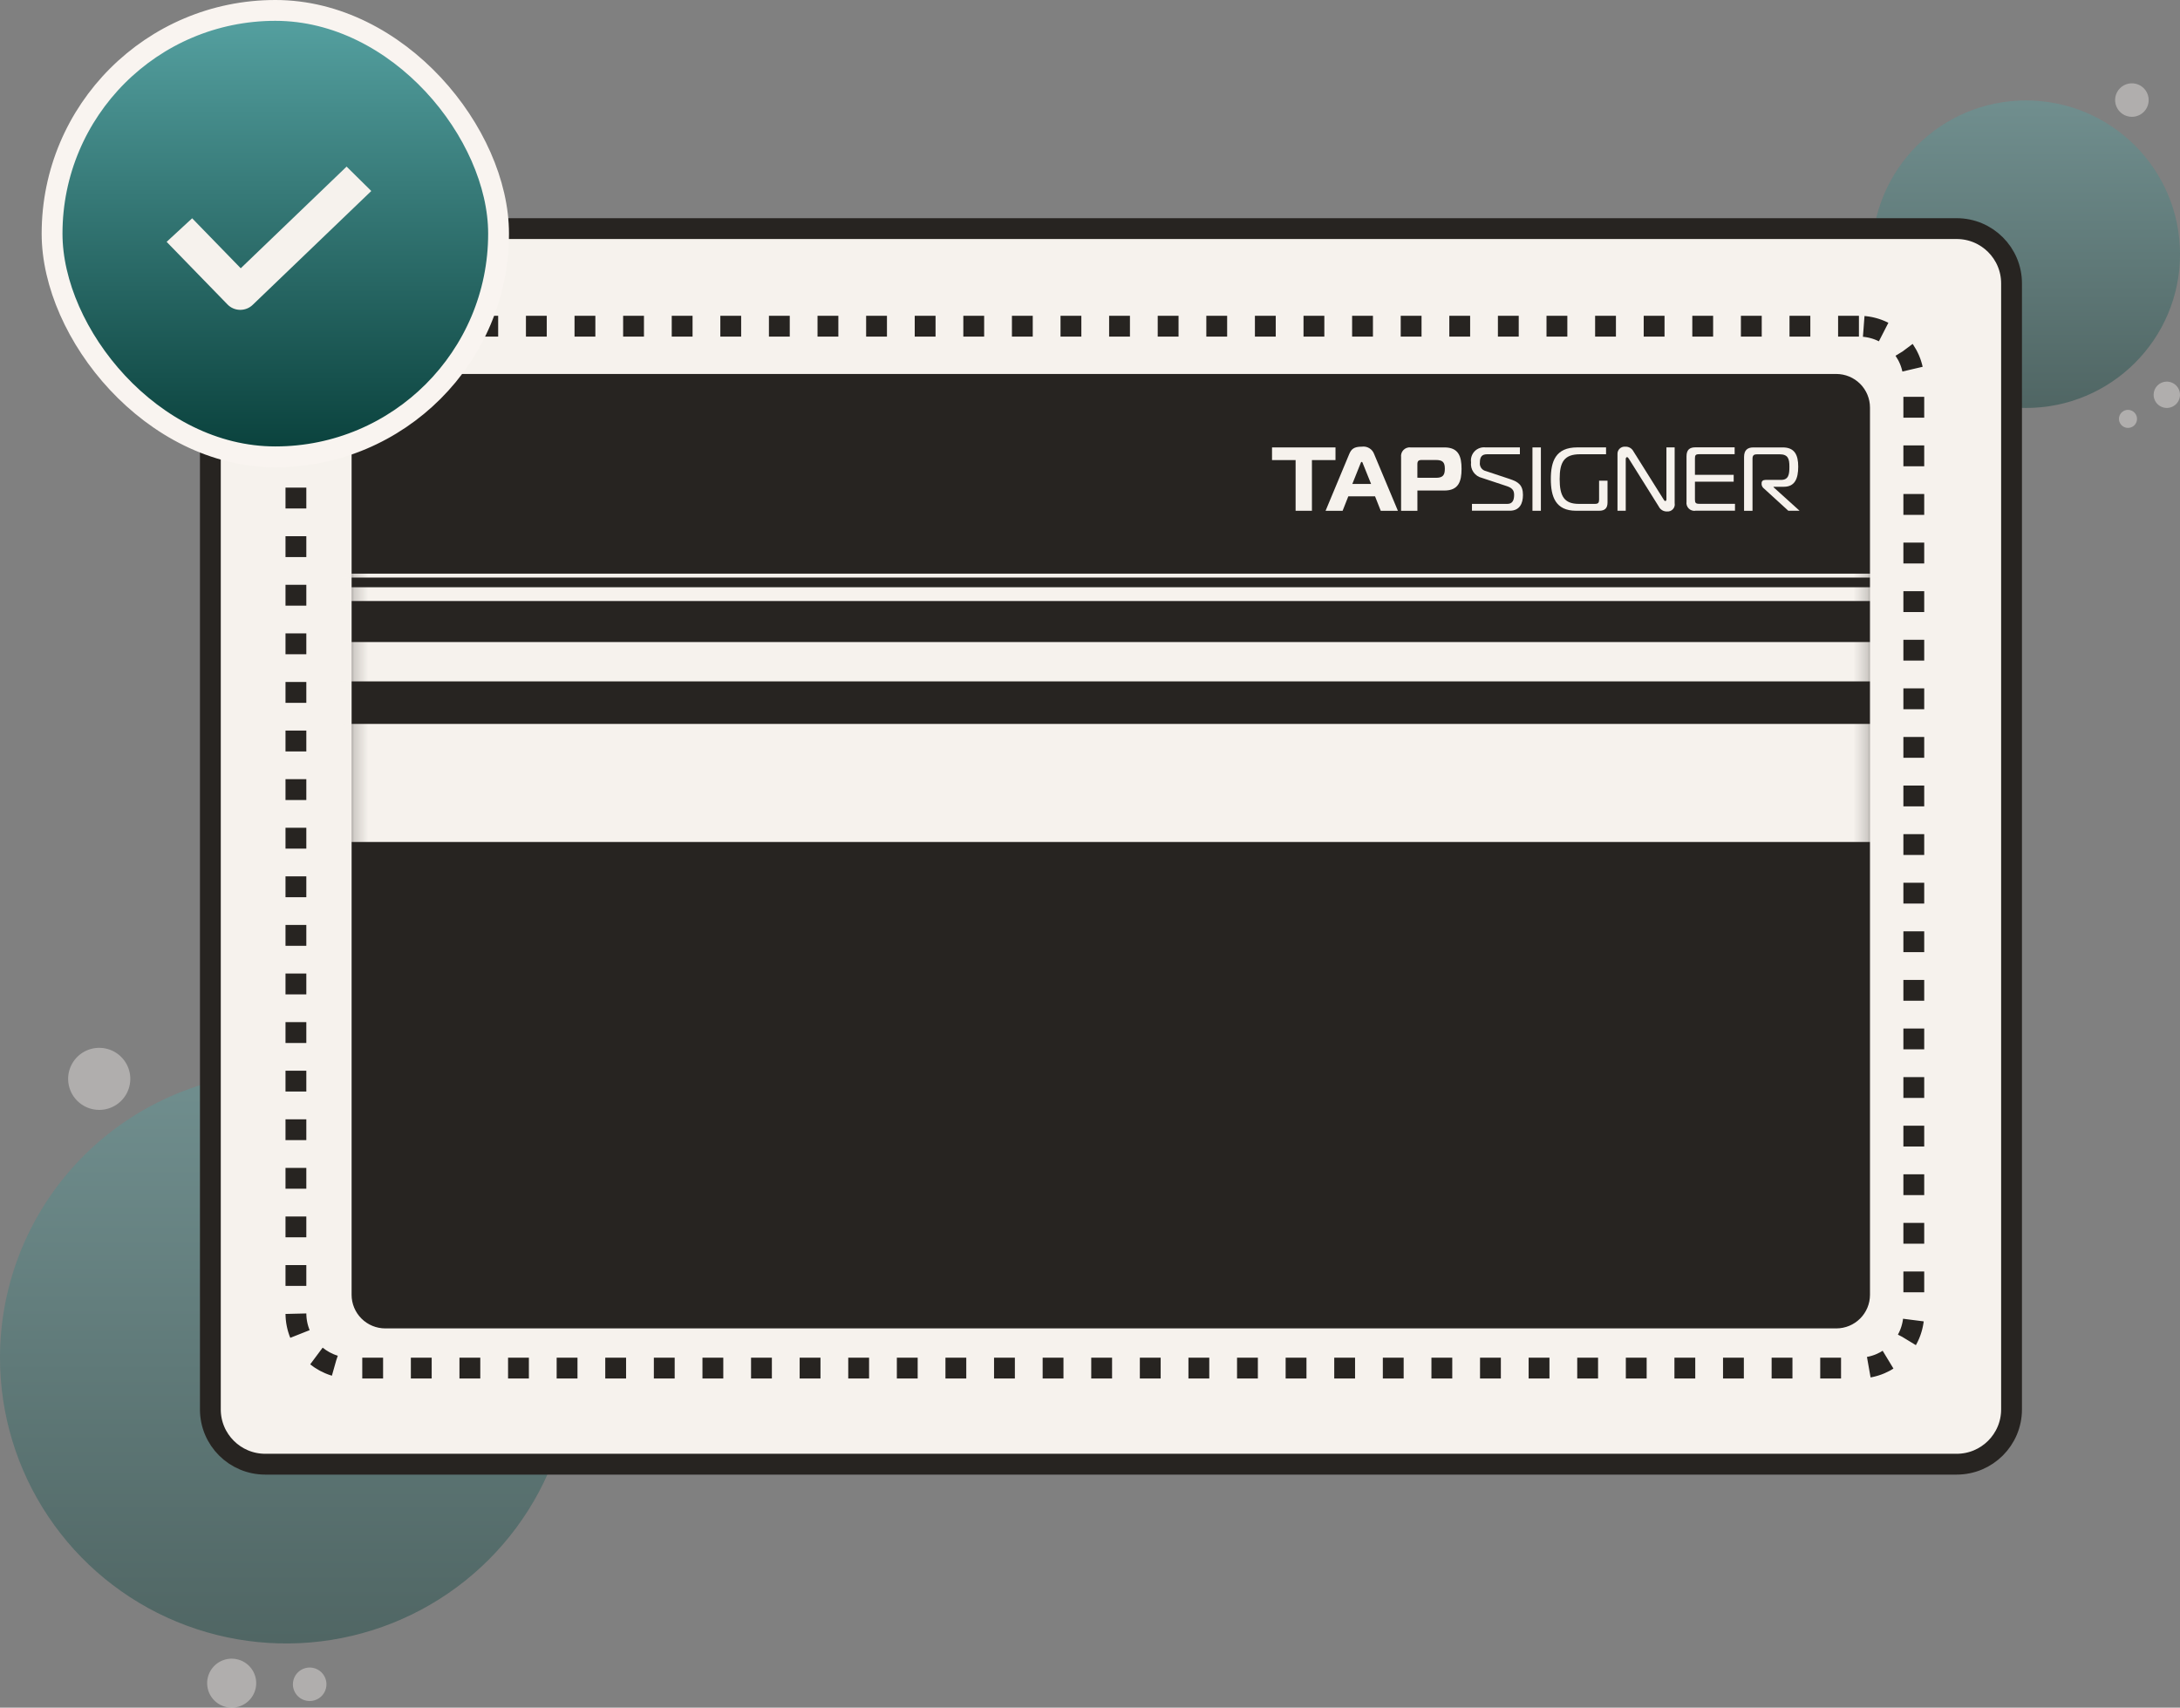 <svg width="157" height="123" viewBox="0 0 157 123" fill="none" xmlns="http://www.w3.org/2000/svg">
<rect x="0" y="0" width="157" height="123" fill="#808080" stroke="none"/>
<path opacity="0.4" d="M20.613 77.213C24.691 77.213 28.676 78.42 32.066 80.682C35.456 82.943 38.098 86.158 39.658 89.918C41.218 93.679 41.626 97.818 40.831 101.81C40.035 105.803 38.072 109.47 35.19 112.348C32.307 115.227 28.634 117.187 24.635 117.981C20.636 118.775 16.492 118.368 12.725 116.81C8.958 115.252 5.739 112.614 3.474 109.229C1.209 105.845 0 101.865 0 97.795C0 92.336 2.172 87.101 6.038 83.241C9.903 79.381 15.146 77.213 20.613 77.213Z" fill="url(#paint0_linear_1644_6518)"/>
<path opacity="0.4" d="M16.685 123C17.034 123 17.376 122.896 17.666 122.703C17.957 122.509 18.183 122.233 18.317 121.911C18.451 121.589 18.486 121.234 18.418 120.892C18.349 120.549 18.181 120.235 17.934 119.988C17.687 119.742 17.372 119.574 17.029 119.506C16.687 119.438 16.331 119.472 16.009 119.606C15.686 119.739 15.41 119.966 15.216 120.256C15.022 120.546 14.918 120.887 14.918 121.236C14.918 121.704 15.104 122.152 15.435 122.483C15.767 122.814 16.216 123 16.685 123Z" fill="#F9F4F0"/>
<path opacity="0.4" d="M22.303 122.523C22.542 122.523 22.776 122.453 22.975 122.32C23.174 122.187 23.329 121.998 23.42 121.777C23.511 121.556 23.535 121.313 23.488 121.079C23.441 120.845 23.325 120.63 23.155 120.461C22.986 120.292 22.77 120.178 22.535 120.132C22.3 120.086 22.057 120.111 21.836 120.203C21.615 120.295 21.427 120.451 21.295 120.65C21.163 120.849 21.093 121.083 21.094 121.322C21.095 121.641 21.223 121.947 21.45 122.172C21.676 122.397 21.983 122.523 22.303 122.523Z" fill="#F9F4F0"/>
<path opacity="0.4" d="M7.145 79.945C7.588 79.945 8.021 79.814 8.39 79.568C8.758 79.323 9.045 78.974 9.214 78.565C9.384 78.156 9.428 77.707 9.342 77.273C9.255 76.84 9.042 76.441 8.729 76.129C8.416 75.816 8.017 75.603 7.582 75.517C7.148 75.43 6.698 75.475 6.289 75.644C5.879 75.813 5.53 76.1 5.284 76.467C5.038 76.835 4.906 77.267 4.906 77.709C4.906 78.302 5.142 78.871 5.562 79.29C5.982 79.71 6.552 79.945 7.145 79.945Z" fill="#F9F4F0"/>
<path opacity="0.4" d="M145.908 29.385C152.034 29.385 157.001 24.427 157.001 18.31C157.001 12.194 152.034 7.235 145.908 7.235C139.782 7.235 134.816 12.194 134.816 18.31C134.816 24.427 139.782 29.385 145.908 29.385Z" fill="url(#paint1_linear_1644_6518)"/>
<path opacity="0.4" d="M156.05 27.486C156.238 27.486 156.422 27.542 156.578 27.646C156.734 27.75 156.856 27.899 156.928 28.072C157 28.245 157.019 28.436 156.982 28.62C156.945 28.804 156.855 28.974 156.722 29.106C156.589 29.239 156.42 29.329 156.235 29.366C156.051 29.402 155.86 29.384 155.686 29.312C155.513 29.24 155.364 29.119 155.26 28.962C155.155 28.806 155.1 28.623 155.1 28.435C155.1 28.184 155.2 27.942 155.378 27.764C155.556 27.586 155.798 27.486 156.05 27.486Z" fill="#F9F4F0"/>
<path opacity="0.4" d="M153.885 30.329C153.854 30.454 153.787 30.566 153.692 30.653C153.596 30.739 153.477 30.795 153.35 30.814C153.223 30.833 153.093 30.814 152.976 30.759C152.86 30.705 152.762 30.617 152.696 30.506C152.63 30.396 152.598 30.269 152.604 30.14C152.61 30.012 152.654 29.888 152.731 29.785C152.807 29.682 152.913 29.603 153.034 29.56C153.155 29.517 153.286 29.51 153.411 29.541C153.579 29.583 153.723 29.689 153.812 29.837C153.901 29.985 153.927 30.162 153.885 30.329Z" fill="#F9F4F0"/>
<path opacity="0.4" d="M153.535 8.414C153.296 8.414 153.062 8.343 152.863 8.211C152.665 8.078 152.51 7.89 152.418 7.669C152.327 7.448 152.303 7.206 152.349 6.972C152.396 6.737 152.511 6.522 152.68 6.354C152.849 6.185 153.065 6.07 153.299 6.023C153.534 5.977 153.777 6.001 153.998 6.092C154.219 6.183 154.407 6.338 154.54 6.536C154.673 6.735 154.744 6.968 154.744 7.207C154.744 7.527 154.617 7.834 154.39 8.061C154.163 8.287 153.856 8.414 153.535 8.414Z" fill="#F9F4F0"/>
<path d="M140.916 15.77H19.103C16.535 15.77 14.453 17.848 14.453 20.412V101.518C14.453 104.082 16.535 106.161 19.103 106.161H140.916C143.484 106.161 145.566 104.082 145.566 101.518V20.412C145.566 17.848 143.484 15.77 140.916 15.77Z" fill="#F6F2ED"/>
<path d="M140.916 16.466H19.102C16.92 16.466 15.15 18.233 15.15 20.412V101.518C15.15 103.698 16.92 105.464 19.102 105.464H140.916C143.099 105.464 144.868 103.698 144.868 101.518V20.412C144.868 18.233 143.099 16.466 140.916 16.466Z" stroke="#272421" stroke-width="1.5"/>
<path d="M132.253 95.825H27.742C27.063 95.824 26.412 95.554 25.932 95.074C25.452 94.595 25.181 93.945 25.18 93.267V29.353C25.181 28.675 25.452 28.025 25.932 27.546C26.412 27.067 27.063 26.797 27.742 26.795H132.253C132.932 26.797 133.583 27.067 134.063 27.546C134.543 28.025 134.814 28.675 134.815 29.353V93.267C134.814 93.945 134.543 94.595 134.063 95.074C133.583 95.554 132.932 95.824 132.253 95.825Z" fill="#272421" stroke="#F6F2ED" stroke-width="0.283" stroke-miterlimit="10"/>
<mask id="mask0_1644_6518" style="mask-type:luminance" maskUnits="userSpaceOnUse" x="25" y="26" width="110" height="70">
<path d="M132.253 95.825H27.742C27.063 95.824 26.412 95.554 25.932 95.074C25.452 94.595 25.181 93.945 25.18 93.267V29.353C25.181 28.675 25.452 28.025 25.932 27.546C26.412 27.067 27.063 26.797 27.742 26.795H132.253C132.932 26.797 133.583 27.067 134.063 27.546C134.543 28.025 134.814 28.675 134.815 29.353V93.267C134.814 93.945 134.543 94.595 134.063 95.074C133.583 95.554 132.932 95.824 132.253 95.825Z" fill="white"/>
</mask>
<g mask="url(#mask0_1644_6518)">
<path d="M-1.516 41.461H143.668" stroke="#F6F2ED" stroke-width="0.283" stroke-miterlimit="10"/>
</g>
<mask id="mask1_1644_6518" style="mask-type:luminance" maskUnits="userSpaceOnUse" x="25" y="26" width="110" height="70">
<path d="M132.253 95.825H27.742C27.063 95.824 26.412 95.554 25.932 95.074C25.452 94.595 25.181 93.945 25.18 93.267V29.353C25.181 28.675 25.452 28.025 25.932 27.546C26.412 27.067 27.063 26.797 27.742 26.795H132.253C132.932 26.797 133.583 27.067 134.063 27.546C134.543 28.025 134.814 28.675 134.815 29.353V93.267C134.814 93.945 134.543 94.595 134.063 95.074C133.583 95.554 132.932 95.824 132.253 95.825Z" fill="white"/>
</mask>
<g mask="url(#mask1_1644_6518)">
<path d="M-1.516 42.795H143.668" stroke="#F6F2ED" stroke-width="0.992" stroke-miterlimit="10"/>
</g>
<mask id="mask2_1644_6518" style="mask-type:luminance" maskUnits="userSpaceOnUse" x="25" y="26" width="110" height="70">
<path d="M132.253 95.825H27.742C27.063 95.824 26.412 95.554 25.932 95.074C25.452 94.595 25.181 93.945 25.18 93.267V29.353C25.181 28.675 25.452 28.025 25.932 27.546C26.412 27.067 27.063 26.797 27.742 26.795H132.253C132.932 26.797 133.583 27.067 134.063 27.546C134.543 28.025 134.814 28.675 134.815 29.353V93.267C134.814 93.945 134.543 94.595 134.063 95.074C133.583 95.554 132.932 95.824 132.253 95.825Z" fill="white"/>
</mask>
<g mask="url(#mask2_1644_6518)">
<path d="M-1.516 47.663H143.668" stroke="#F6F2ED" stroke-width="2.835"/>
</g>
<mask id="mask3_1644_6518" style="mask-type:luminance" maskUnits="userSpaceOnUse" x="25" y="26" width="110" height="70">
<path d="M132.253 95.825H27.742C27.063 95.824 26.412 95.554 25.932 95.074C25.452 94.595 25.181 93.945 25.18 93.267V29.353C25.181 28.675 25.452 28.025 25.932 27.546C26.412 27.067 27.063 26.797 27.742 26.795H132.253C132.932 26.797 133.583 27.067 134.063 27.546C134.543 28.025 134.814 28.675 134.815 29.353V93.267C134.814 93.945 134.543 94.595 134.063 95.074C133.583 95.554 132.932 95.824 132.253 95.825Z" fill="white"/>
</mask>
<g mask="url(#mask3_1644_6518)">
<path d="M-1.516 56.395H143.668" stroke="#F6F2ED" stroke-width="8.504" stroke-miterlimit="10"/>
</g>
<path d="M93.307 36.79V33.139H91.609V32.227H96.18V33.139H94.483V36.79H93.307Z" fill="#F6F2ED"/>
<path d="M97.168 32.708C97.318 32.349 97.509 32.173 98.07 32.173C98.258 32.145 98.45 32.183 98.613 32.281C98.776 32.378 98.9 32.529 98.964 32.708L100.675 36.793H99.44L99.029 35.751H97.103L96.692 36.793H95.465L97.168 32.708ZM97.392 34.859H98.744L98.162 33.412C98.135 33.341 98.115 33.268 98.069 33.268C98.022 33.268 97.998 33.338 97.971 33.412L97.392 34.859Z" fill="#F6F2ED"/>
<path d="M100.904 36.79V32.931C100.891 32.837 100.9 32.74 100.93 32.65C100.96 32.56 101.01 32.477 101.077 32.41C101.144 32.342 101.225 32.29 101.315 32.258C101.405 32.227 101.501 32.216 101.595 32.227H104.024C105.036 32.227 105.259 32.86 105.259 33.773C105.259 34.686 105.036 35.332 104.024 35.332H102.079V36.793H100.904V36.79ZM103.415 34.416C103.905 34.416 104.055 34.231 104.055 33.766C104.055 33.302 103.905 33.133 103.415 33.133H102.384C102.155 33.133 102.077 33.212 102.077 33.44V34.412L103.415 34.416Z" fill="#F6F2ED"/>
<path d="M106.008 36.294H108.561C108.907 36.294 109.044 36.052 109.044 35.655C109.044 35.413 108.992 35.172 108.536 35.022L106.727 34.422C106.479 34.364 106.262 34.218 106.117 34.009C105.972 33.801 105.91 33.546 105.943 33.294C105.923 33.152 105.935 33.007 105.98 32.87C106.025 32.733 106.1 32.608 106.201 32.504C106.301 32.401 106.424 32.322 106.56 32.274C106.696 32.225 106.841 32.209 106.985 32.225H109.46V32.72H107.096C106.75 32.72 106.579 32.883 106.579 33.306C106.559 33.446 106.592 33.587 106.671 33.703C106.751 33.819 106.872 33.901 107.01 33.931L108.735 34.504C109.342 34.706 109.681 34.934 109.681 35.651C109.681 36.27 109.44 36.786 108.735 36.786H106.008V36.294Z" fill="#F6F2ED"/>
<path d="M110.365 36.79V32.227H110.972V36.79H110.365Z" fill="#F6F2ED"/>
<path d="M115.771 36.197C115.771 36.62 115.562 36.789 115.17 36.789H113.51C112.028 36.789 111.688 35.779 111.688 34.507C111.688 33.235 112.028 32.225 113.595 32.225H115.665V32.719H113.798C112.656 32.719 112.324 33.268 112.324 34.507C112.324 35.745 112.656 36.294 113.708 36.294H114.864C115.093 36.294 115.164 36.215 115.164 35.988V34.625H115.771V36.197Z" fill="#F6F2ED"/>
<path d="M120.611 36.268C120.62 36.343 120.613 36.42 120.589 36.492C120.565 36.564 120.525 36.63 120.472 36.685C120.42 36.74 120.355 36.782 120.284 36.809C120.213 36.836 120.137 36.847 120.061 36.841C119.937 36.846 119.814 36.815 119.707 36.751C119.6 36.688 119.515 36.594 119.46 36.482L117.306 33.041C117.259 32.962 117.221 32.929 117.176 32.929C117.149 32.929 117.083 32.956 117.083 33.059V36.789H116.489V32.715C116.485 32.641 116.496 32.567 116.522 32.498C116.549 32.429 116.59 32.367 116.643 32.316C116.696 32.264 116.76 32.225 116.83 32.201C116.899 32.176 116.974 32.167 117.047 32.174C117.167 32.167 117.286 32.195 117.39 32.254C117.494 32.312 117.579 32.4 117.635 32.506L119.809 35.974C119.842 36.026 119.869 36.086 119.934 36.086C119.999 36.086 120.013 36.015 120.013 35.974V32.223H120.606V36.268H120.611Z" fill="#F6F2ED"/>
<path d="M122.099 36.79C122.012 36.802 121.922 36.793 121.838 36.764C121.755 36.736 121.679 36.688 121.617 36.625C121.555 36.562 121.508 36.485 121.481 36.401C121.454 36.317 121.446 36.227 121.46 36.14V32.871C121.46 32.381 121.701 32.221 122.099 32.221H124.926V32.716H122.366C122.111 32.716 122.067 32.794 122.067 33.022V34.201H124.857V34.696H122.067V35.975C122.067 36.204 122.112 36.288 122.366 36.288H124.951V36.783H122.099V36.79Z" fill="#F6F2ED"/>
<path d="M125.605 32.916C125.605 32.427 125.847 32.227 126.278 32.227H128.394C129.238 32.227 129.505 32.761 129.505 33.609C129.505 34.484 129.257 35.062 128.466 35.062H127.728V35.095L129.603 36.79H128.792L127.038 35.188C126.992 35.153 126.953 35.11 126.924 35.061C126.895 35.011 126.876 34.956 126.868 34.9V34.796C126.868 34.659 126.966 34.567 127.147 34.567H128.263C128.821 34.567 128.87 34.163 128.87 33.608C128.87 33.054 128.777 32.722 128.166 32.722H126.539C126.33 32.722 126.213 32.787 126.213 33.035V36.792H125.605V32.916Z" fill="#F6F2ED"/>
<path d="M133.877 23.495H25.263C23.08 23.495 21.311 25.262 21.311 27.441V94.594C21.311 96.774 23.08 98.54 25.263 98.54H133.877C136.06 98.54 137.829 96.774 137.829 94.594V27.441C137.829 25.262 136.06 23.495 133.877 23.495Z" stroke="#272421" stroke-width="1.5" stroke-dasharray="1.5 2"/>
<rect x="3.75" y="0.75" width="32.156" height="32.156" rx="16.078" fill="url(#paint2_linear_1644_6518)"/>
<rect x="3.75" y="0.75" width="32.156" height="32.156" rx="16.078" stroke="#F9F4F0" stroke-width="1.5"/>
<path d="M24.961 12L17.338 19.323L13.838 15.723L12 17.42L16.387 21.933C16.503 22.052 16.642 22.148 16.796 22.214C16.95 22.28 17.116 22.315 17.284 22.318H17.305C17.638 22.318 17.957 22.19 18.193 21.963L26.74 13.757L24.961 12Z" fill="#F6F2ED"/>
<defs>
<linearGradient id="paint0_linear_1644_6518" x1="20.613" y1="77.213" x2="20.613" y2="118.377" gradientUnits="userSpaceOnUse">
<stop stop-color="#58A4A4"/>
<stop offset="1" stop-color="#073E39"/>
</linearGradient>
<linearGradient id="paint1_linear_1644_6518" x1="145.908" y1="7.235" x2="145.908" y2="29.385" gradientUnits="userSpaceOnUse">
<stop stop-color="#58A4A4"/>
<stop offset="1" stop-color="#073E39"/>
</linearGradient>
<linearGradient id="paint2_linear_1644_6518" x1="19.828" y1="0" x2="19.828" y2="33.656" gradientUnits="userSpaceOnUse">
<stop stop-color="#58A4A4"/>
<stop offset="1" stop-color="#073E39"/>
</linearGradient>
</defs>
</svg>
